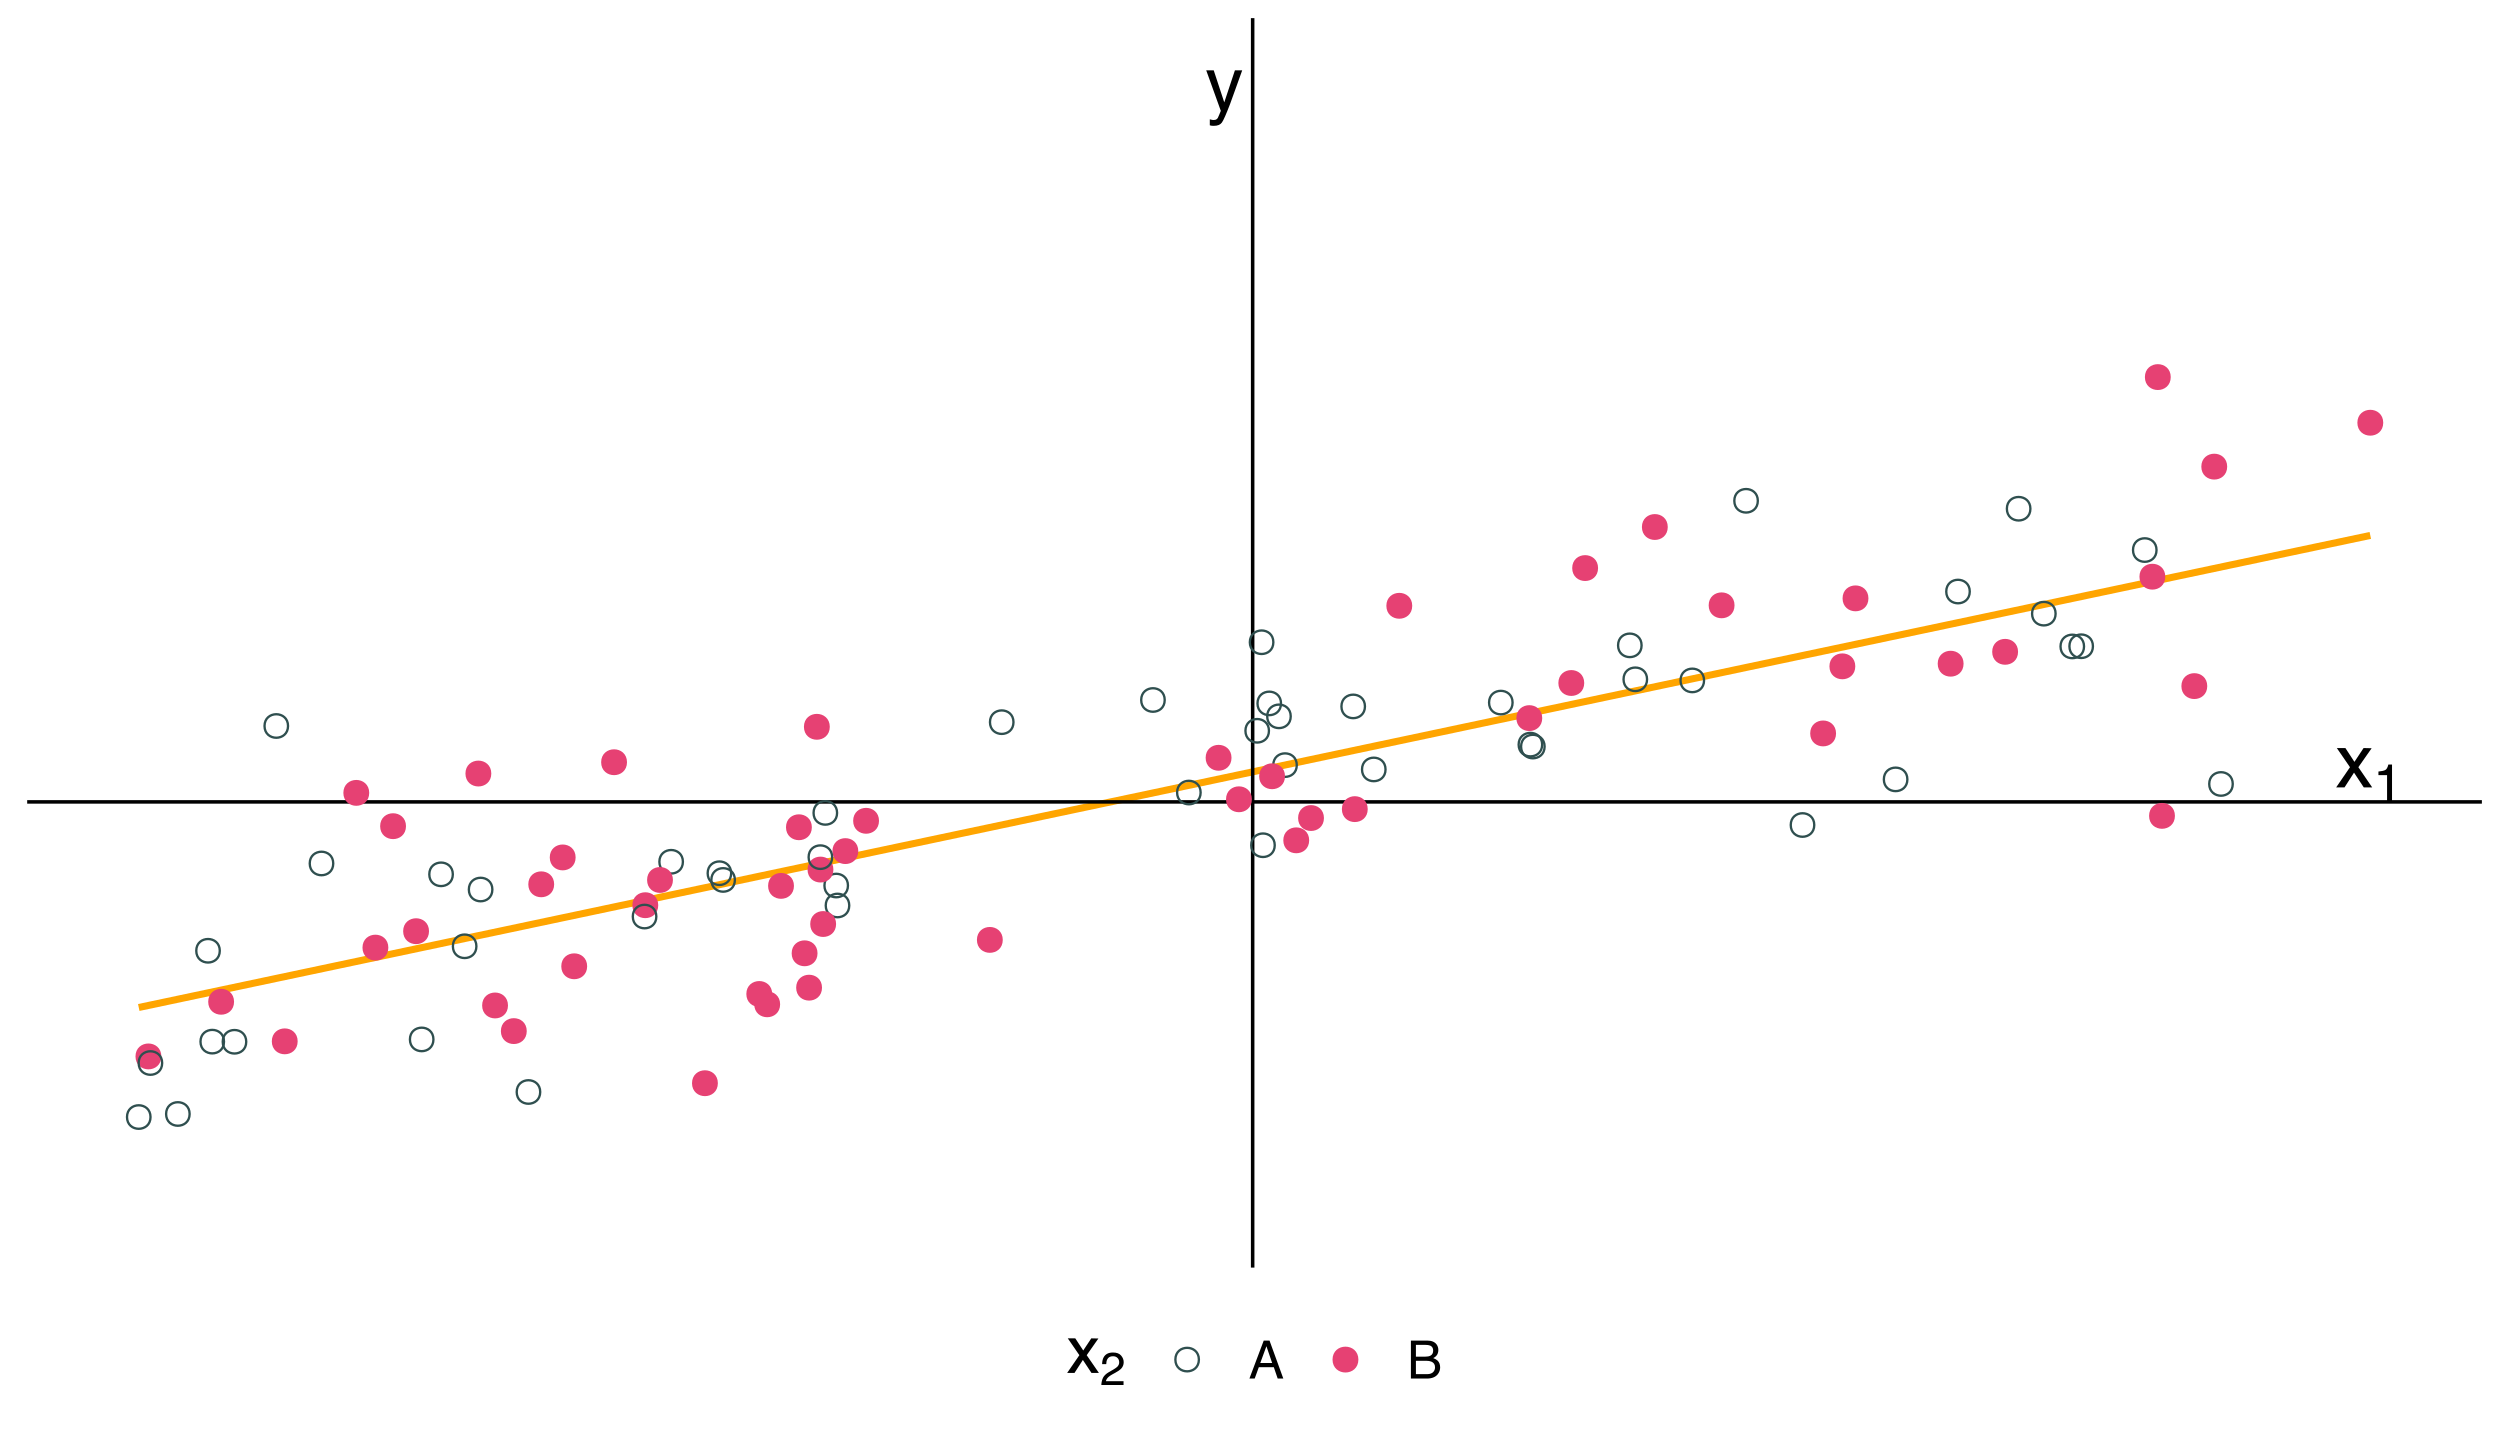 <?xml version="1.0" encoding="UTF-8"?>
<svg xmlns="http://www.w3.org/2000/svg" xmlns:xlink="http://www.w3.org/1999/xlink" width="756pt" height="432pt" viewBox="0 0 756 432" version="1.1">
<defs>
<g>
<symbol overflow="visible" id="glyph0-0">
<path style="stroke:none;" d="M 0.734 0 L 0.734 -16.328 L 13.688 -16.328 L 13.688 0 Z M 11.656 -2.047 L 11.656 -14.281 L 2.781 -14.281 L 2.781 -2.047 Z M 11.656 -2.047 "/>
</symbol>
<symbol overflow="visible" id="glyph0-1">
<path style="stroke:none;" d="M 8.906 -11.906 L 11.109 -11.906 C 10.828 -11.145 10.203 -9.406 9.234 -6.688 C 8.504 -4.633 7.898 -2.961 7.422 -1.672 C 6.266 1.359 5.445 3.207 4.969 3.875 C 4.488 4.539 3.672 4.875 2.516 4.875 C 2.234 4.875 2.016 4.863 1.859 4.844 C 1.711 4.82 1.531 4.781 1.312 4.719 L 1.312 2.906 C 1.656 3 1.906 3.055 2.062 3.078 C 2.219 3.098 2.359 3.109 2.484 3.109 C 2.848 3.109 3.117 3.047 3.297 2.922 C 3.473 2.805 3.617 2.66 3.734 2.484 C 3.773 2.422 3.91 2.113 4.141 1.562 C 4.367 1.02 4.535 0.613 4.641 0.344 L 0.234 -11.906 L 2.5 -11.906 L 5.688 -2.219 Z M 5.688 -12.188 Z M 5.688 -12.188 "/>
</symbol>
<symbol overflow="visible" id="glyph0-2">
<path style="stroke:none;" d="M 0.328 -11.906 L 2.922 -11.906 L 5.656 -7.719 L 8.422 -11.906 L 10.859 -11.844 L 6.844 -6.109 L 11.031 0 L 8.484 0 L 5.531 -4.469 L 2.656 0 L 0.125 0 L 4.312 -6.109 Z M 0.328 -11.906 "/>
</symbol>
<symbol overflow="visible" id="glyph1-0">
<path style="stroke:none;" d="M 0.516 0 L 0.516 -11.438 L 9.594 -11.438 L 9.594 0 Z M 8.156 -1.438 L 8.156 -10 L 1.953 -10 L 1.953 -1.438 Z M 8.156 -1.438 "/>
</symbol>
<symbol overflow="visible" id="glyph1-1">
<path style="stroke:none;" d="M 1.531 -7.891 L 1.531 -8.969 C 2.539 -9.062 3.242 -9.223 3.641 -9.453 C 4.035 -9.691 4.332 -10.238 4.531 -11.094 L 5.641 -11.094 L 5.641 0 L 4.141 0 L 4.141 -7.891 Z M 1.531 -7.891 "/>
</symbol>
<symbol overflow="visible" id="glyph2-0">
<path style="stroke:none;" d="M 0.641 0 L 0.641 -14.344 L 12.031 -14.344 L 12.031 0 Z M 10.234 -1.797 L 10.234 -12.547 L 2.438 -12.547 L 2.438 -1.797 Z M 10.234 -1.797 "/>
</symbol>
<symbol overflow="visible" id="glyph2-1">
<path style="stroke:none;" d="M 0.297 -10.453 L 2.562 -10.453 L 4.969 -6.781 L 7.406 -10.453 L 9.547 -10.406 L 6.016 -5.359 L 9.703 0 L 7.453 0 L 4.859 -3.922 L 2.328 0 L 0.109 0 L 3.797 -5.359 Z M 0.297 -10.453 "/>
</symbol>
<symbol overflow="visible" id="glyph3-0">
<path style="stroke:none;" d="M 0.453 0 L 0.453 -10.047 L 8.422 -10.047 L 8.422 0 Z M 7.172 -1.266 L 7.172 -8.781 L 1.703 -8.781 L 1.703 -1.266 Z M 7.172 -1.266 "/>
</symbol>
<symbol overflow="visible" id="glyph3-1">
<path style="stroke:none;" d="M 0.438 0 C 0.477 -0.844 0.648 -1.578 0.953 -2.203 C 1.266 -2.828 1.859 -3.395 2.734 -3.906 L 4.047 -4.656 C 4.629 -5 5.039 -5.289 5.281 -5.531 C 5.656 -5.914 5.844 -6.352 5.844 -6.844 C 5.844 -7.406 5.672 -7.852 5.328 -8.188 C 4.984 -8.531 4.531 -8.703 3.969 -8.703 C 3.125 -8.703 2.539 -8.379 2.219 -7.734 C 2.039 -7.391 1.941 -6.914 1.922 -6.312 L 0.672 -6.312 C 0.691 -7.164 0.852 -7.863 1.156 -8.406 C 1.688 -9.352 2.625 -9.828 3.969 -9.828 C 5.094 -9.828 5.91 -9.52 6.422 -8.906 C 6.941 -8.301 7.203 -7.629 7.203 -6.891 C 7.203 -6.109 6.926 -5.438 6.375 -4.875 C 6.062 -4.551 5.488 -4.16 4.656 -3.703 L 3.719 -3.188 C 3.281 -2.938 2.93 -2.703 2.672 -2.484 C 2.211 -2.086 1.926 -1.645 1.812 -1.156 L 7.156 -1.156 L 7.156 0 Z M 0.438 0 "/>
</symbol>
<symbol overflow="visible" id="glyph4-0">
<path style="stroke:none;" d="M 0.516 0 L 0.516 -11.484 L 9.625 -11.484 L 9.625 0 Z M 8.188 -1.438 L 8.188 -10.047 L 1.953 -10.047 L 1.953 -1.438 Z M 8.188 -1.438 "/>
</symbol>
<symbol overflow="visible" id="glyph4-1">
<path style="stroke:none;" d="M 7.109 -4.703 L 5.375 -9.781 L 3.516 -4.703 Z M 4.562 -11.484 L 6.312 -11.484 L 10.484 0 L 8.781 0 L 7.609 -3.438 L 3.078 -3.438 L 1.828 0 L 0.234 0 Z M 4.562 -11.484 "/>
</symbol>
<symbol overflow="visible" id="glyph4-2">
<path style="stroke:none;" d="M 5.531 -6.625 C 6.188 -6.625 6.695 -6.719 7.062 -6.906 C 7.633 -7.188 7.922 -7.703 7.922 -8.453 C 7.922 -9.203 7.617 -9.707 7.016 -9.969 C 6.672 -10.113 6.16 -10.188 5.484 -10.188 L 2.703 -10.188 L 2.703 -6.625 Z M 6.062 -1.328 C 7.008 -1.328 7.688 -1.602 8.094 -2.156 C 8.352 -2.508 8.484 -2.93 8.484 -3.422 C 8.484 -4.254 8.109 -4.82 7.359 -5.125 C 6.961 -5.289 6.441 -5.375 5.797 -5.375 L 2.703 -5.375 L 2.703 -1.328 Z M 1.188 -11.484 L 6.109 -11.484 C 7.453 -11.484 8.41 -11.082 8.984 -10.281 C 9.316 -9.801 9.484 -9.254 9.484 -8.641 C 9.484 -7.91 9.273 -7.316 8.859 -6.859 C 8.648 -6.609 8.344 -6.383 7.938 -6.188 C 8.531 -5.957 8.973 -5.703 9.266 -5.422 C 9.773 -4.922 10.031 -4.234 10.031 -3.359 C 10.031 -2.617 9.801 -1.945 9.344 -1.344 C 8.645 -0.445 7.539 0 6.031 0 L 1.188 0 Z M 1.188 -11.484 "/>
</symbol>
</g>
<clipPath id="clip1">
  <path d="M 8.219 241 L 750.52 241 L 750.52 244 L 8.219 244 Z M 8.219 241 "/>
</clipPath>
<clipPath id="clip2">
  <path d="M 378 5.48 L 380 5.48 L 380 383.32 L 378 383.32 Z M 378 5.48 "/>
</clipPath>
</defs>
<g id="surface109">
<rect x="0" y="0" width="756" height="432" style="fill:rgb(100%,100%,100%);fill-opacity:1;stroke:none;"/>
<path style="fill:none;stroke-width:2.134;stroke-linecap:butt;stroke-linejoin:round;stroke:rgb(100%,64.706%,0%);stroke-opacity:1;stroke-miterlimit:10;" d="M 41.961 304.664 L 50.504 302.859 L 59.043 301.051 L 67.586 299.246 L 84.672 295.629 L 93.211 293.824 L 101.754 292.016 L 110.297 290.211 L 118.84 288.402 L 127.379 286.594 L 135.922 284.789 L 144.465 282.98 L 153.008 281.176 L 161.547 279.367 L 170.09 277.559 L 178.633 275.754 L 187.176 273.945 L 195.715 272.141 L 204.258 270.332 L 212.801 268.527 L 221.344 266.719 L 229.883 264.91 L 238.426 263.105 L 246.969 261.297 L 255.512 259.492 L 264.051 257.684 L 272.594 255.875 L 281.137 254.07 L 289.68 252.262 L 298.219 250.457 L 315.305 246.84 L 323.848 245.035 L 332.391 243.227 L 340.93 241.422 L 358.016 237.805 L 366.559 236 L 375.098 234.191 L 383.641 232.387 L 400.727 228.77 L 409.266 226.965 L 417.809 225.156 L 426.352 223.352 L 434.895 221.543 L 443.434 219.734 L 451.977 217.93 L 460.52 216.121 L 469.062 214.316 L 477.602 212.508 L 486.145 210.699 L 494.688 208.895 L 503.23 207.086 L 511.77 205.281 L 528.855 201.664 L 537.398 199.859 L 545.938 198.051 L 554.48 196.246 L 571.566 192.629 L 580.105 190.824 L 588.648 189.016 L 597.191 187.211 L 605.734 185.402 L 614.273 183.594 L 622.816 181.789 L 631.359 179.98 L 639.902 178.176 L 648.445 176.367 L 656.984 174.562 L 674.07 170.945 L 682.613 169.141 L 691.152 167.332 L 699.695 165.527 L 716.781 161.91 "/>
<g clip-path="url(#clip1)" clip-rule="nonzero">
<path style="fill:none;stroke-width:1.067;stroke-linecap:butt;stroke-linejoin:round;stroke:rgb(0%,0%,0%);stroke-opacity:1;stroke-miterlimit:10;" d="M 8.219 242.488 L 750.52 242.488 "/>
</g>
<g clip-path="url(#clip2)" clip-rule="nonzero">
<path style="fill:none;stroke-width:1.067;stroke-linecap:butt;stroke-linejoin:round;stroke:rgb(0%,0%,0%);stroke-opacity:1;stroke-miterlimit:10;" d="M 378.805 383.32 L 378.805 5.48 "/>
</g>
<g style="fill:rgb(0%,0%,0%);fill-opacity:1;">
  <use xlink:href="#glyph0-1" x="364.531" y="33.18"/>
</g>
<g style="fill:rgb(0%,0%,0%);fill-opacity:1;">
  <use xlink:href="#glyph0-2" x="706.324" y="238.113"/>
</g>
<g style="fill:rgb(0%,0%,0%);fill-opacity:1;">
  <use xlink:href="#glyph1-1" x="717.707" y="242.281"/>
</g>
<path style="fill-rule:nonzero;fill:rgb(90.196%,25.49%,45.098%);fill-opacity:1;stroke-width:0.709;stroke-linecap:round;stroke-linejoin:round;stroke:rgb(90.196%,25.49%,45.098%);stroke-opacity:1;stroke-miterlimit:10;" d="M 117.078 286.562 C 117.078 291.301 109.969 291.301 109.969 286.562 C 109.969 281.82 117.078 281.82 117.078 286.562 "/>
<path style="fill:none;stroke-width:0.709;stroke-linecap:round;stroke-linejoin:round;stroke:rgb(18.431%,30.98%,30.98%);stroke-opacity:1;stroke-miterlimit:10;" d="M 466.348 225.172 C 466.348 229.914 459.234 229.914 459.234 225.172 C 459.234 220.434 466.348 220.434 466.348 225.172 "/>
<path style="fill:none;stroke-width:0.709;stroke-linecap:round;stroke-linejoin:round;stroke:rgb(18.431%,30.98%,30.98%);stroke-opacity:1;stroke-miterlimit:10;" d="M 457.402 212.461 C 457.402 217.203 450.293 217.203 450.293 212.461 C 450.293 207.723 457.402 207.723 457.402 212.461 "/>
<path style="fill:none;stroke-width:0.709;stroke-linecap:round;stroke-linejoin:round;stroke:rgb(18.431%,30.98%,30.98%);stroke-opacity:1;stroke-miterlimit:10;" d="M 467.09 225.758 C 467.09 230.496 459.977 230.496 459.977 225.758 C 459.977 221.016 467.09 221.016 467.09 225.758 "/>
<path style="fill:none;stroke-width:0.709;stroke-linecap:round;stroke-linejoin:round;stroke:rgb(18.431%,30.98%,30.98%);stroke-opacity:1;stroke-miterlimit:10;" d="M 630.211 195.484 C 630.211 200.223 623.102 200.223 623.102 195.484 C 623.102 190.742 630.211 190.742 630.211 195.484 "/>
<path style="fill-rule:nonzero;fill:rgb(90.196%,25.49%,45.098%);fill-opacity:1;stroke-width:0.709;stroke-linecap:round;stroke-linejoin:round;stroke:rgb(90.196%,25.49%,45.098%);stroke-opacity:1;stroke-miterlimit:10;" d="M 478.715 206.539 C 478.715 211.281 471.605 211.281 471.605 206.539 C 471.605 201.801 478.715 201.801 478.715 206.539 "/>
<path style="fill:none;stroke-width:0.709;stroke-linecap:round;stroke-linejoin:round;stroke:rgb(18.431%,30.98%,30.98%);stroke-opacity:1;stroke-miterlimit:10;" d="M 45.516 337.793 C 45.516 342.535 38.406 342.535 38.406 337.793 C 38.406 333.051 45.516 333.051 45.516 337.793 "/>
<path style="fill-rule:nonzero;fill:rgb(90.196%,25.49%,45.098%);fill-opacity:1;stroke-width:0.709;stroke-linecap:round;stroke-linejoin:round;stroke:rgb(90.196%,25.49%,45.098%);stroke-opacity:1;stroke-miterlimit:10;" d="M 198.695 273.734 C 198.695 278.477 191.582 278.477 191.582 273.734 C 191.582 268.996 198.695 268.996 198.695 273.734 "/>
<path style="fill:none;stroke-width:0.709;stroke-linecap:round;stroke-linejoin:round;stroke:rgb(18.431%,30.98%,30.98%);stroke-opacity:1;stroke-miterlimit:10;" d="M 496.414 195.156 C 496.414 199.895 489.305 199.895 489.305 195.156 C 489.305 190.414 496.414 190.414 496.414 195.156 "/>
<path style="fill:none;stroke-width:0.709;stroke-linecap:round;stroke-linejoin:round;stroke:rgb(18.431%,30.98%,30.98%);stroke-opacity:1;stroke-miterlimit:10;" d="M 392.148 231.375 C 392.148 236.113 385.035 236.113 385.035 231.375 C 385.035 226.633 392.148 226.633 392.148 231.375 "/>
<path style="fill:none;stroke-width:0.709;stroke-linecap:round;stroke-linejoin:round;stroke:rgb(18.431%,30.98%,30.98%);stroke-opacity:1;stroke-miterlimit:10;" d="M 515.305 205.758 C 515.305 210.5 508.195 210.5 508.195 205.758 C 508.195 201.016 515.305 201.016 515.305 205.758 "/>
<path style="fill-rule:nonzero;fill:rgb(90.196%,25.49%,45.098%);fill-opacity:1;stroke-width:0.709;stroke-linecap:round;stroke-linejoin:round;stroke:rgb(90.196%,25.49%,45.098%);stroke-opacity:1;stroke-miterlimit:10;" d="M 413.246 244.684 C 413.246 249.422 406.137 249.422 406.137 244.684 C 406.137 239.941 413.246 239.941 413.246 244.684 "/>
<path style="fill-rule:nonzero;fill:rgb(90.196%,25.49%,45.098%);fill-opacity:1;stroke-width:0.709;stroke-linecap:round;stroke-linejoin:round;stroke:rgb(90.196%,25.49%,45.098%);stroke-opacity:1;stroke-miterlimit:10;" d="M 233.156 300.578 C 233.156 305.32 226.047 305.32 226.047 300.578 C 226.047 295.84 233.156 295.84 233.156 300.578 "/>
<path style="fill-rule:nonzero;fill:rgb(90.196%,25.49%,45.098%);fill-opacity:1;stroke-width:0.709;stroke-linecap:round;stroke-linejoin:round;stroke:rgb(90.196%,25.49%,45.098%);stroke-opacity:1;stroke-miterlimit:10;" d="M 673.145 141.109 C 673.145 145.852 666.035 145.852 666.035 141.109 C 666.035 136.371 673.145 136.371 673.145 141.109 "/>
<path style="fill-rule:nonzero;fill:rgb(90.196%,25.49%,45.098%);fill-opacity:1;stroke-width:0.709;stroke-linecap:round;stroke-linejoin:round;stroke:rgb(90.196%,25.49%,45.098%);stroke-opacity:1;stroke-miterlimit:10;" d="M 239.738 267.891 C 239.738 272.629 232.625 272.629 232.625 267.891 C 232.625 263.148 239.738 263.148 239.738 267.891 "/>
<path style="fill:none;stroke-width:0.709;stroke-linecap:round;stroke-linejoin:round;stroke:rgb(18.431%,30.98%,30.98%);stroke-opacity:1;stroke-miterlimit:10;" d="M 613.992 153.84 C 613.992 158.582 606.879 158.582 606.879 153.84 C 606.879 149.102 613.992 149.102 613.992 153.84 "/>
<path style="fill-rule:nonzero;fill:rgb(90.196%,25.49%,45.098%);fill-opacity:1;stroke-width:0.709;stroke-linecap:round;stroke-linejoin:round;stroke:rgb(90.196%,25.49%,45.098%);stroke-opacity:1;stroke-miterlimit:10;" d="M 235.555 303.699 C 235.555 308.441 228.441 308.441 228.441 303.699 C 228.441 298.961 235.555 298.961 235.555 303.699 "/>
<path style="fill:none;stroke-width:0.709;stroke-linecap:round;stroke-linejoin:round;stroke:rgb(18.431%,30.98%,30.98%);stroke-opacity:1;stroke-miterlimit:10;" d="M 222.227 266.094 C 222.227 270.832 215.117 270.832 215.117 266.094 C 215.117 261.352 222.227 261.352 222.227 266.094 "/>
<path style="fill-rule:nonzero;fill:rgb(90.196%,25.49%,45.098%);fill-opacity:1;stroke-width:0.709;stroke-linecap:round;stroke-linejoin:round;stroke:rgb(90.196%,25.49%,45.098%);stroke-opacity:1;stroke-miterlimit:10;" d="M 167.223 267.414 C 167.223 272.156 160.113 272.156 160.113 267.414 C 160.113 262.676 167.223 262.676 167.223 267.414 "/>
<path style="fill:none;stroke-width:0.709;stroke-linecap:round;stroke-linejoin:round;stroke:rgb(18.431%,30.98%,30.98%);stroke-opacity:1;stroke-miterlimit:10;" d="M 198.473 277.164 C 198.473 281.902 191.359 281.902 191.359 277.164 C 191.359 272.422 198.473 272.422 198.473 277.164 "/>
<path style="fill:none;stroke-width:0.709;stroke-linecap:round;stroke-linejoin:round;stroke:rgb(18.431%,30.98%,30.98%);stroke-opacity:1;stroke-miterlimit:10;" d="M 256.422 267.789 C 256.422 272.527 249.312 272.527 249.312 267.789 C 249.312 263.047 256.422 263.047 256.422 267.789 "/>
<path style="fill-rule:nonzero;fill:rgb(90.196%,25.49%,45.098%);fill-opacity:1;stroke-width:0.709;stroke-linecap:round;stroke-linejoin:round;stroke:rgb(90.196%,25.49%,45.098%);stroke-opacity:1;stroke-miterlimit:10;" d="M 246.863 288.277 C 246.863 293.02 239.754 293.02 239.754 288.277 C 239.754 283.539 246.863 283.539 246.863 288.277 "/>
<path style="fill-rule:nonzero;fill:rgb(90.196%,25.49%,45.098%);fill-opacity:1;stroke-width:0.709;stroke-linecap:round;stroke-linejoin:round;stroke:rgb(90.196%,25.49%,45.098%);stroke-opacity:1;stroke-miterlimit:10;" d="M 148.215 233.922 C 148.215 238.66 141.105 238.66 141.105 233.922 C 141.105 229.18 148.215 229.18 148.215 233.922 "/>
<path style="fill:none;stroke-width:0.709;stroke-linecap:round;stroke-linejoin:round;stroke:rgb(18.431%,30.98%,30.98%);stroke-opacity:1;stroke-miterlimit:10;" d="M 66.461 287.512 C 66.461 292.254 59.352 292.254 59.352 287.512 C 59.352 282.773 66.461 282.773 66.461 287.512 "/>
<path style="fill-rule:nonzero;fill:rgb(90.196%,25.49%,45.098%);fill-opacity:1;stroke-width:0.709;stroke-linecap:round;stroke-linejoin:round;stroke:rgb(90.196%,25.49%,45.098%);stroke-opacity:1;stroke-miterlimit:10;" d="M 189.25 230.496 C 189.25 235.238 182.141 235.238 182.141 230.496 C 182.141 225.758 189.25 225.758 189.25 230.496 "/>
<path style="fill:none;stroke-width:0.709;stroke-linecap:round;stroke-linejoin:round;stroke:rgb(18.431%,30.98%,30.98%);stroke-opacity:1;stroke-miterlimit:10;" d="M 595.656 178.883 C 595.656 183.621 588.547 183.621 588.547 178.883 C 588.547 174.141 595.656 174.141 595.656 178.883 "/>
<path style="fill-rule:nonzero;fill:rgb(90.196%,25.49%,45.098%);fill-opacity:1;stroke-width:0.709;stroke-linecap:round;stroke-linejoin:round;stroke:rgb(90.196%,25.49%,45.098%);stroke-opacity:1;stroke-miterlimit:10;" d="M 400.008 247.375 C 400.008 252.117 392.898 252.117 392.898 247.375 C 392.898 242.637 400.008 242.637 400.008 247.375 "/>
<path style="fill-rule:nonzero;fill:rgb(90.196%,25.49%,45.098%);fill-opacity:1;stroke-width:0.709;stroke-linecap:round;stroke-linejoin:round;stroke:rgb(90.196%,25.49%,45.098%);stroke-opacity:1;stroke-miterlimit:10;" d="M 667.117 207.48 C 667.117 212.219 660.008 212.219 660.008 207.48 C 660.008 202.738 667.117 202.738 667.117 207.48 "/>
<path style="fill-rule:nonzero;fill:rgb(90.196%,25.49%,45.098%);fill-opacity:1;stroke-width:0.709;stroke-linecap:round;stroke-linejoin:round;stroke:rgb(90.196%,25.49%,45.098%);stroke-opacity:1;stroke-miterlimit:10;" d="M 609.906 197.109 C 609.906 201.852 602.793 201.852 602.793 197.109 C 602.793 192.371 609.906 192.371 609.906 197.109 "/>
<path style="fill-rule:nonzero;fill:rgb(90.196%,25.49%,45.098%);fill-opacity:1;stroke-width:0.709;stroke-linecap:round;stroke-linejoin:round;stroke:rgb(90.196%,25.49%,45.098%);stroke-opacity:1;stroke-miterlimit:10;" d="M 70.426 302.934 C 70.426 307.676 63.316 307.676 63.316 302.934 C 63.316 298.195 70.426 298.195 70.426 302.934 "/>
<path style="fill:none;stroke-width:0.709;stroke-linecap:round;stroke-linejoin:round;stroke:rgb(18.431%,30.98%,30.98%);stroke-opacity:1;stroke-miterlimit:10;" d="M 352.207 211.676 C 352.207 216.418 345.098 216.418 345.098 211.676 C 345.098 206.938 352.207 206.938 352.207 211.676 "/>
<path style="fill:none;stroke-width:0.709;stroke-linecap:round;stroke-linejoin:round;stroke:rgb(18.431%,30.98%,30.98%);stroke-opacity:1;stroke-miterlimit:10;" d="M 221.105 264.062 C 221.105 268.801 213.996 268.801 213.996 264.062 C 213.996 259.32 221.105 259.32 221.105 264.062 "/>
<path style="fill-rule:nonzero;fill:rgb(90.196%,25.49%,45.098%);fill-opacity:1;stroke-width:0.709;stroke-linecap:round;stroke-linejoin:round;stroke:rgb(90.196%,25.49%,45.098%);stroke-opacity:1;stroke-miterlimit:10;" d="M 248.223 298.672 C 248.223 303.41 241.113 303.41 241.113 298.672 C 241.113 293.93 248.223 293.93 248.223 298.672 "/>
<path style="fill:none;stroke-width:0.709;stroke-linecap:round;stroke-linejoin:round;stroke:rgb(18.431%,30.98%,30.98%);stroke-opacity:1;stroke-miterlimit:10;" d="M 387.379 212.711 C 387.379 217.453 380.266 217.453 380.266 212.711 C 380.266 207.973 387.379 207.973 387.379 212.711 "/>
<path style="fill:none;stroke-width:0.709;stroke-linecap:round;stroke-linejoin:round;stroke:rgb(18.431%,30.98%,30.98%);stroke-opacity:1;stroke-miterlimit:10;" d="M 163.359 330.215 C 163.359 334.957 156.25 334.957 156.25 330.215 C 156.25 325.477 163.359 325.477 163.359 330.215 "/>
<path style="fill-rule:nonzero;fill:rgb(90.196%,25.49%,45.098%);fill-opacity:1;stroke-width:0.709;stroke-linecap:round;stroke-linejoin:round;stroke:rgb(90.196%,25.49%,45.098%);stroke-opacity:1;stroke-miterlimit:10;" d="M 560.684 201.5 C 560.684 206.242 553.574 206.242 553.574 201.5 C 553.574 196.762 560.684 196.762 560.684 201.5 "/>
<path style="fill-rule:nonzero;fill:rgb(90.196%,25.49%,45.098%);fill-opacity:1;stroke-width:0.709;stroke-linecap:round;stroke-linejoin:round;stroke:rgb(90.196%,25.49%,45.098%);stroke-opacity:1;stroke-miterlimit:10;" d="M 177.199 292.207 C 177.199 296.945 170.086 296.945 170.086 292.207 C 170.086 287.465 177.199 287.465 177.199 292.207 "/>
<path style="fill-rule:nonzero;fill:rgb(90.196%,25.49%,45.098%);fill-opacity:1;stroke-width:0.709;stroke-linecap:round;stroke-linejoin:round;stroke:rgb(90.196%,25.49%,45.098%);stroke-opacity:1;stroke-miterlimit:10;" d="M 216.727 327.566 C 216.727 332.305 209.617 332.305 209.617 327.566 C 209.617 322.824 216.727 322.824 216.727 327.566 "/>
<path style="fill-rule:nonzero;fill:rgb(90.196%,25.49%,45.098%);fill-opacity:1;stroke-width:0.709;stroke-linecap:round;stroke-linejoin:round;stroke:rgb(90.196%,25.49%,45.098%);stroke-opacity:1;stroke-miterlimit:10;" d="M 720.336 127.836 C 720.336 132.574 713.223 132.574 713.223 127.836 C 713.223 123.094 720.336 123.094 720.336 127.836 "/>
<path style="fill-rule:nonzero;fill:rgb(90.196%,25.49%,45.098%);fill-opacity:1;stroke-width:0.709;stroke-linecap:round;stroke-linejoin:round;stroke:rgb(90.196%,25.49%,45.098%);stroke-opacity:1;stroke-miterlimit:10;" d="M 593.43 200.703 C 593.43 205.445 586.316 205.445 586.316 200.703 C 586.316 195.961 593.43 195.961 593.43 200.703 "/>
<path style="fill:none;stroke-width:0.709;stroke-linecap:round;stroke-linejoin:round;stroke:rgb(18.431%,30.98%,30.98%);stroke-opacity:1;stroke-miterlimit:10;" d="M 418.984 232.68 C 418.984 237.418 411.875 237.418 411.875 232.68 C 411.875 227.938 418.984 227.938 418.984 232.68 "/>
<path style="fill-rule:nonzero;fill:rgb(90.196%,25.49%,45.098%);fill-opacity:1;stroke-width:0.709;stroke-linecap:round;stroke-linejoin:round;stroke:rgb(90.196%,25.49%,45.098%);stroke-opacity:1;stroke-miterlimit:10;" d="M 482.902 171.785 C 482.902 176.527 475.789 176.527 475.789 171.785 C 475.789 167.047 482.902 167.047 482.902 171.785 "/>
<path style="fill:none;stroke-width:0.709;stroke-linecap:round;stroke-linejoin:round;stroke:rgb(18.431%,30.98%,30.98%);stroke-opacity:1;stroke-miterlimit:10;" d="M 253.133 245.824 C 253.133 250.562 246.023 250.562 246.023 245.824 C 246.023 241.082 253.133 241.082 253.133 245.824 "/>
<path style="fill-rule:nonzero;fill:rgb(90.196%,25.49%,45.098%);fill-opacity:1;stroke-width:0.709;stroke-linecap:round;stroke-linejoin:round;stroke:rgb(90.196%,25.49%,45.098%);stroke-opacity:1;stroke-miterlimit:10;" d="M 466.016 217.156 C 466.016 221.898 458.906 221.898 458.906 217.156 C 458.906 212.418 466.016 212.418 466.016 217.156 "/>
<path style="fill-rule:nonzero;fill:rgb(90.196%,25.49%,45.098%);fill-opacity:1;stroke-width:0.709;stroke-linecap:round;stroke-linejoin:round;stroke:rgb(90.196%,25.49%,45.098%);stroke-opacity:1;stroke-miterlimit:10;" d="M 265.457 248.211 C 265.457 252.953 258.348 252.953 258.348 248.211 C 258.348 243.469 265.457 243.469 265.457 248.211 "/>
<path style="fill:none;stroke-width:0.709;stroke-linecap:round;stroke-linejoin:round;stroke:rgb(18.431%,30.98%,30.98%);stroke-opacity:1;stroke-miterlimit:10;" d="M 383.73 220.992 C 383.73 225.73 376.621 225.73 376.621 220.992 C 376.621 216.25 383.73 216.25 383.73 220.992 "/>
<path style="fill-rule:nonzero;fill:rgb(90.196%,25.49%,45.098%);fill-opacity:1;stroke-width:0.709;stroke-linecap:round;stroke-linejoin:round;stroke:rgb(90.196%,25.49%,45.098%);stroke-opacity:1;stroke-miterlimit:10;" d="M 503.977 159.371 C 503.977 164.109 496.867 164.109 496.867 159.371 C 496.867 154.629 503.977 154.629 503.977 159.371 "/>
<path style="fill-rule:nonzero;fill:rgb(90.196%,25.49%,45.098%);fill-opacity:1;stroke-width:0.709;stroke-linecap:round;stroke-linejoin:round;stroke:rgb(90.196%,25.49%,45.098%);stroke-opacity:1;stroke-miterlimit:10;" d="M 372.055 229.156 C 372.055 233.895 364.941 233.895 364.941 229.156 C 364.941 224.414 372.055 224.414 372.055 229.156 "/>
<path style="fill:none;stroke-width:0.709;stroke-linecap:round;stroke-linejoin:round;stroke:rgb(18.431%,30.98%,30.98%);stroke-opacity:1;stroke-miterlimit:10;" d="M 206.508 260.602 C 206.508 265.34 199.398 265.34 199.398 260.602 C 199.398 255.859 206.508 255.859 206.508 260.602 "/>
<path style="fill-rule:nonzero;fill:rgb(90.196%,25.49%,45.098%);fill-opacity:1;stroke-width:0.709;stroke-linecap:round;stroke-linejoin:round;stroke:rgb(90.196%,25.49%,45.098%);stroke-opacity:1;stroke-miterlimit:10;" d="M 564.66 180.945 C 564.66 185.684 557.547 185.684 557.547 180.945 C 557.547 176.203 564.66 176.203 564.66 180.945 "/>
<path style="fill-rule:nonzero;fill:rgb(90.196%,25.49%,45.098%);fill-opacity:1;stroke-width:0.709;stroke-linecap:round;stroke-linejoin:round;stroke:rgb(90.196%,25.49%,45.098%);stroke-opacity:1;stroke-miterlimit:10;" d="M 89.66 314.902 C 89.66 319.641 82.551 319.641 82.551 314.902 C 82.551 310.16 89.66 310.16 89.66 314.902 "/>
<path style="fill-rule:nonzero;fill:rgb(90.196%,25.49%,45.098%);fill-opacity:1;stroke-width:0.709;stroke-linecap:round;stroke-linejoin:round;stroke:rgb(90.196%,25.49%,45.098%);stroke-opacity:1;stroke-miterlimit:10;" d="M 251.664 262.957 C 251.664 267.699 244.555 267.699 244.555 262.957 C 244.555 258.219 251.664 258.219 251.664 262.957 "/>
<path style="fill:none;stroke-width:0.709;stroke-linecap:round;stroke-linejoin:round;stroke:rgb(18.431%,30.98%,30.98%);stroke-opacity:1;stroke-miterlimit:10;" d="M 531.566 151.438 C 531.566 156.18 524.457 156.18 524.457 151.438 C 524.457 146.699 531.566 146.699 531.566 151.438 "/>
<path style="fill:none;stroke-width:0.709;stroke-linecap:round;stroke-linejoin:round;stroke:rgb(18.431%,30.98%,30.98%);stroke-opacity:1;stroke-miterlimit:10;" d="M 385.48 255.602 C 385.48 260.344 378.371 260.344 378.371 255.602 C 378.371 250.863 385.48 250.863 385.48 255.602 "/>
<path style="fill:none;stroke-width:0.709;stroke-linecap:round;stroke-linejoin:round;stroke:rgb(18.431%,30.98%,30.98%);stroke-opacity:1;stroke-miterlimit:10;" d="M 144.062 286.16 C 144.062 290.898 136.953 290.898 136.953 286.16 C 136.953 281.418 144.062 281.418 144.062 286.16 "/>
<path style="fill:none;stroke-width:0.709;stroke-linecap:round;stroke-linejoin:round;stroke:rgb(18.431%,30.98%,30.98%);stroke-opacity:1;stroke-miterlimit:10;" d="M 385.062 194.215 C 385.062 198.953 377.949 198.953 377.949 194.215 C 377.949 189.473 385.062 189.473 385.062 194.215 "/>
<path style="fill-rule:nonzero;fill:rgb(90.196%,25.49%,45.098%);fill-opacity:1;stroke-width:0.709;stroke-linecap:round;stroke-linejoin:round;stroke:rgb(90.196%,25.49%,45.098%);stroke-opacity:1;stroke-miterlimit:10;" d="M 378.211 241.703 C 378.211 246.445 371.102 246.445 371.102 241.703 C 371.102 236.965 378.211 236.965 378.211 241.703 "/>
<path style="fill-rule:nonzero;fill:rgb(90.196%,25.49%,45.098%);fill-opacity:1;stroke-width:0.709;stroke-linecap:round;stroke-linejoin:round;stroke:rgb(90.196%,25.49%,45.098%);stroke-opacity:1;stroke-miterlimit:10;" d="M 554.867 221.793 C 554.867 226.531 547.758 226.531 547.758 221.793 C 547.758 217.051 554.867 217.051 554.867 221.793 "/>
<path style="fill-rule:nonzero;fill:rgb(90.196%,25.49%,45.098%);fill-opacity:1;stroke-width:0.709;stroke-linecap:round;stroke-linejoin:round;stroke:rgb(90.196%,25.49%,45.098%);stroke-opacity:1;stroke-miterlimit:10;" d="M 158.934 311.805 C 158.934 316.547 151.82 316.547 151.82 311.805 C 151.82 307.066 158.934 307.066 158.934 311.805 "/>
<path style="fill:none;stroke-width:0.709;stroke-linecap:round;stroke-linejoin:round;stroke:rgb(18.431%,30.98%,30.98%);stroke-opacity:1;stroke-miterlimit:10;" d="M 621.613 185.57 C 621.613 190.312 614.5 190.312 614.5 185.57 C 614.5 180.832 621.613 180.832 621.613 185.57 "/>
<path style="fill:none;stroke-width:0.709;stroke-linecap:round;stroke-linejoin:round;stroke:rgb(18.431%,30.98%,30.98%);stroke-opacity:1;stroke-miterlimit:10;" d="M 632.902 195.426 C 632.902 200.164 625.793 200.164 625.793 195.426 C 625.793 190.684 632.902 190.684 632.902 195.426 "/>
<path style="fill:none;stroke-width:0.709;stroke-linecap:round;stroke-linejoin:round;stroke:rgb(18.431%,30.98%,30.98%);stroke-opacity:1;stroke-miterlimit:10;" d="M 67.738 314.992 C 67.738 319.73 60.629 319.73 60.629 314.992 C 60.629 310.25 67.738 310.25 67.738 314.992 "/>
<path style="fill:none;stroke-width:0.709;stroke-linecap:round;stroke-linejoin:round;stroke:rgb(18.431%,30.98%,30.98%);stroke-opacity:1;stroke-miterlimit:10;" d="M 256.812 273.824 C 256.812 278.562 249.703 278.562 249.703 273.824 C 249.703 269.082 256.812 269.082 256.812 273.824 "/>
<path style="fill-rule:nonzero;fill:rgb(90.196%,25.49%,45.098%);fill-opacity:1;stroke-width:0.709;stroke-linecap:round;stroke-linejoin:round;stroke:rgb(90.196%,25.49%,45.098%);stroke-opacity:1;stroke-miterlimit:10;" d="M 48.438 319.461 C 48.438 324.203 41.328 324.203 41.328 319.461 C 41.328 314.723 48.438 314.723 48.438 319.461 "/>
<path style="fill-rule:nonzero;fill:rgb(90.196%,25.49%,45.098%);fill-opacity:1;stroke-width:0.709;stroke-linecap:round;stroke-linejoin:round;stroke:rgb(90.196%,25.49%,45.098%);stroke-opacity:1;stroke-miterlimit:10;" d="M 203.141 266.105 C 203.141 270.844 196.031 270.844 196.031 266.105 C 196.031 261.363 203.141 261.363 203.141 266.105 "/>
<path style="fill-rule:nonzero;fill:rgb(90.196%,25.49%,45.098%);fill-opacity:1;stroke-width:0.709;stroke-linecap:round;stroke-linejoin:round;stroke:rgb(90.196%,25.49%,45.098%);stroke-opacity:1;stroke-miterlimit:10;" d="M 524.168 183.051 C 524.168 187.793 517.055 187.793 517.055 183.051 C 517.055 178.312 524.168 178.312 524.168 183.051 "/>
<path style="fill-rule:nonzero;fill:rgb(90.196%,25.49%,45.098%);fill-opacity:1;stroke-width:0.709;stroke-linecap:round;stroke-linejoin:round;stroke:rgb(90.196%,25.49%,45.098%);stroke-opacity:1;stroke-miterlimit:10;" d="M 250.574 219.785 C 250.574 224.527 243.461 224.527 243.461 219.785 C 243.461 215.047 250.574 215.047 250.574 219.785 "/>
<path style="fill-rule:nonzero;fill:rgb(90.196%,25.49%,45.098%);fill-opacity:1;stroke-width:0.709;stroke-linecap:round;stroke-linejoin:round;stroke:rgb(90.196%,25.49%,45.098%);stroke-opacity:1;stroke-miterlimit:10;" d="M 388.23 234.742 C 388.23 239.48 381.121 239.48 381.121 234.742 C 381.121 230 388.23 230 388.23 234.742 "/>
<path style="fill:none;stroke-width:0.709;stroke-linecap:round;stroke-linejoin:round;stroke:rgb(18.431%,30.98%,30.98%);stroke-opacity:1;stroke-miterlimit:10;" d="M 74.461 315.031 C 74.461 319.77 67.352 319.77 67.352 315.031 C 67.352 310.289 74.461 310.289 74.461 315.031 "/>
<path style="fill-rule:nonzero;fill:rgb(90.196%,25.49%,45.098%);fill-opacity:1;stroke-width:0.709;stroke-linecap:round;stroke-linejoin:round;stroke:rgb(90.196%,25.49%,45.098%);stroke-opacity:1;stroke-miterlimit:10;" d="M 426.703 183.195 C 426.703 187.934 419.59 187.934 419.59 183.195 C 419.59 178.453 426.703 178.453 426.703 183.195 "/>
<path style="fill-rule:nonzero;fill:rgb(90.196%,25.49%,45.098%);fill-opacity:1;stroke-width:0.709;stroke-linecap:round;stroke-linejoin:round;stroke:rgb(90.196%,25.49%,45.098%);stroke-opacity:1;stroke-miterlimit:10;" d="M 122.418 249.836 C 122.418 254.578 115.309 254.578 115.309 249.836 C 115.309 245.098 122.418 245.098 122.418 249.836 "/>
<path style="fill:none;stroke-width:0.709;stroke-linecap:round;stroke-linejoin:round;stroke:rgb(18.431%,30.98%,30.98%);stroke-opacity:1;stroke-miterlimit:10;" d="M 652.133 166.336 C 652.133 171.074 645.023 171.074 645.023 166.336 C 645.023 161.594 652.133 161.594 652.133 166.336 "/>
<path style="fill:none;stroke-width:0.709;stroke-linecap:round;stroke-linejoin:round;stroke:rgb(18.431%,30.98%,30.98%);stroke-opacity:1;stroke-miterlimit:10;" d="M 49.039 321.461 C 49.039 326.199 41.93 326.199 41.93 321.461 C 41.93 316.719 49.039 316.719 49.039 321.461 "/>
<path style="fill:none;stroke-width:0.709;stroke-linecap:round;stroke-linejoin:round;stroke:rgb(18.431%,30.98%,30.98%);stroke-opacity:1;stroke-miterlimit:10;" d="M 576.789 235.688 C 576.789 240.426 569.676 240.426 569.676 235.688 C 569.676 230.945 576.789 230.945 576.789 235.688 "/>
<path style="fill:none;stroke-width:0.709;stroke-linecap:round;stroke-linejoin:round;stroke:rgb(18.431%,30.98%,30.98%);stroke-opacity:1;stroke-miterlimit:10;" d="M 100.773 261.117 C 100.773 265.855 93.664 265.855 93.664 261.117 C 93.664 256.375 100.773 256.375 100.773 261.117 "/>
<path style="fill-rule:nonzero;fill:rgb(90.196%,25.49%,45.098%);fill-opacity:1;stroke-width:0.709;stroke-linecap:round;stroke-linejoin:round;stroke:rgb(90.196%,25.49%,45.098%);stroke-opacity:1;stroke-miterlimit:10;" d="M 395.539 254.113 C 395.539 258.855 388.426 258.855 388.426 254.113 C 388.426 249.375 395.539 249.375 395.539 254.113 "/>
<path style="fill-rule:nonzero;fill:rgb(90.196%,25.49%,45.098%);fill-opacity:1;stroke-width:0.709;stroke-linecap:round;stroke-linejoin:round;stroke:rgb(90.196%,25.49%,45.098%);stroke-opacity:1;stroke-miterlimit:10;" d="M 302.883 284.223 C 302.883 288.965 295.773 288.965 295.773 284.223 C 295.773 279.484 302.883 279.484 302.883 284.223 "/>
<path style="fill:none;stroke-width:0.709;stroke-linecap:round;stroke-linejoin:round;stroke:rgb(18.431%,30.98%,30.98%);stroke-opacity:1;stroke-miterlimit:10;" d="M 87.102 219.539 C 87.102 224.281 79.992 224.281 79.992 219.539 C 79.992 214.801 87.102 214.801 87.102 219.539 "/>
<path style="fill-rule:nonzero;fill:rgb(90.196%,25.49%,45.098%);fill-opacity:1;stroke-width:0.709;stroke-linecap:round;stroke-linejoin:round;stroke:rgb(90.196%,25.49%,45.098%);stroke-opacity:1;stroke-miterlimit:10;" d="M 259.191 257.375 C 259.191 262.117 252.082 262.117 252.082 257.375 C 252.082 252.633 259.191 252.633 259.191 257.375 "/>
<path style="fill:none;stroke-width:0.709;stroke-linecap:round;stroke-linejoin:round;stroke:rgb(18.431%,30.98%,30.98%);stroke-opacity:1;stroke-miterlimit:10;" d="M 498.07 205.426 C 498.07 210.164 490.961 210.164 490.961 205.426 C 490.961 200.684 498.07 200.684 498.07 205.426 "/>
<path style="fill:none;stroke-width:0.709;stroke-linecap:round;stroke-linejoin:round;stroke:rgb(18.431%,30.98%,30.98%);stroke-opacity:1;stroke-miterlimit:10;" d="M 675.184 237.07 C 675.184 241.809 668.07 241.809 668.07 237.07 C 668.07 232.328 675.184 232.328 675.184 237.07 "/>
<path style="fill:none;stroke-width:0.709;stroke-linecap:round;stroke-linejoin:round;stroke:rgb(18.431%,30.98%,30.98%);stroke-opacity:1;stroke-miterlimit:10;" d="M 363.07 239.664 C 363.07 244.406 355.957 244.406 355.957 239.664 C 355.957 234.926 363.07 234.926 363.07 239.664 "/>
<path style="fill:none;stroke-width:0.709;stroke-linecap:round;stroke-linejoin:round;stroke:rgb(18.431%,30.98%,30.98%);stroke-opacity:1;stroke-miterlimit:10;" d="M 136.934 264.395 C 136.934 269.137 129.82 269.137 129.82 264.395 C 129.82 259.656 136.934 259.656 136.934 264.395 "/>
<path style="fill:none;stroke-width:0.709;stroke-linecap:round;stroke-linejoin:round;stroke:rgb(18.431%,30.98%,30.98%);stroke-opacity:1;stroke-miterlimit:10;" d="M 412.762 213.621 C 412.762 218.359 405.652 218.359 405.652 213.621 C 405.652 208.879 412.762 208.879 412.762 213.621 "/>
<path style="fill-rule:nonzero;fill:rgb(90.196%,25.49%,45.098%);fill-opacity:1;stroke-width:0.709;stroke-linecap:round;stroke-linejoin:round;stroke:rgb(90.196%,25.49%,45.098%);stroke-opacity:1;stroke-miterlimit:10;" d="M 173.715 259.285 C 173.715 264.027 166.602 264.027 166.602 259.285 C 166.602 254.547 173.715 254.547 173.715 259.285 "/>
<path style="fill-rule:nonzero;fill:rgb(90.196%,25.49%,45.098%);fill-opacity:1;stroke-width:0.709;stroke-linecap:round;stroke-linejoin:round;stroke:rgb(90.196%,25.49%,45.098%);stroke-opacity:1;stroke-miterlimit:10;" d="M 656.078 114.035 C 656.078 118.773 648.969 118.773 648.969 114.035 C 648.969 109.293 656.078 109.293 656.078 114.035 "/>
<path style="fill:none;stroke-width:0.709;stroke-linecap:round;stroke-linejoin:round;stroke:rgb(18.431%,30.98%,30.98%);stroke-opacity:1;stroke-miterlimit:10;" d="M 306.477 218.383 C 306.477 223.125 299.367 223.125 299.367 218.383 C 299.367 213.645 306.477 213.645 306.477 218.383 "/>
<path style="fill-rule:nonzero;fill:rgb(90.196%,25.49%,45.098%);fill-opacity:1;stroke-width:0.709;stroke-linecap:round;stroke-linejoin:round;stroke:rgb(90.196%,25.49%,45.098%);stroke-opacity:1;stroke-miterlimit:10;" d="M 252.48 279.426 C 252.48 284.164 245.367 284.164 245.367 279.426 C 245.367 274.684 252.48 274.684 252.48 279.426 "/>
<path style="fill:none;stroke-width:0.709;stroke-linecap:round;stroke-linejoin:round;stroke:rgb(18.431%,30.98%,30.98%);stroke-opacity:1;stroke-miterlimit:10;" d="M 148.891 268.996 C 148.891 273.734 141.781 273.734 141.781 268.996 C 141.781 264.254 148.891 264.254 148.891 268.996 "/>
<path style="fill-rule:nonzero;fill:rgb(90.196%,25.49%,45.098%);fill-opacity:1;stroke-width:0.709;stroke-linecap:round;stroke-linejoin:round;stroke:rgb(90.196%,25.49%,45.098%);stroke-opacity:1;stroke-miterlimit:10;" d="M 654.434 174.395 C 654.434 179.133 647.324 179.133 647.324 174.395 C 647.324 169.652 654.434 169.652 654.434 174.395 "/>
<path style="fill-rule:nonzero;fill:rgb(90.196%,25.49%,45.098%);fill-opacity:1;stroke-width:0.709;stroke-linecap:round;stroke-linejoin:round;stroke:rgb(90.196%,25.49%,45.098%);stroke-opacity:1;stroke-miterlimit:10;" d="M 153.262 304.051 C 153.262 308.793 146.152 308.793 146.152 304.051 C 146.152 299.312 153.262 299.312 153.262 304.051 "/>
<path style="fill-rule:nonzero;fill:rgb(90.196%,25.49%,45.098%);fill-opacity:1;stroke-width:0.709;stroke-linecap:round;stroke-linejoin:round;stroke:rgb(90.196%,25.49%,45.098%);stroke-opacity:1;stroke-miterlimit:10;" d="M 657.344 246.715 C 657.344 251.457 650.234 251.457 650.234 246.715 C 650.234 241.977 657.344 241.977 657.344 246.715 "/>
<path style="fill:none;stroke-width:0.709;stroke-linecap:round;stroke-linejoin:round;stroke:rgb(18.431%,30.98%,30.98%);stroke-opacity:1;stroke-miterlimit:10;" d="M 131.07 314.324 C 131.07 319.062 123.961 319.062 123.961 314.324 C 123.961 309.582 131.07 309.582 131.07 314.324 "/>
<path style="fill-rule:nonzero;fill:rgb(90.196%,25.49%,45.098%);fill-opacity:1;stroke-width:0.709;stroke-linecap:round;stroke-linejoin:round;stroke:rgb(90.196%,25.49%,45.098%);stroke-opacity:1;stroke-miterlimit:10;" d="M 129.379 281.594 C 129.379 286.336 122.266 286.336 122.266 281.594 C 122.266 276.855 129.379 276.855 129.379 281.594 "/>
<path style="fill-rule:nonzero;fill:rgb(90.196%,25.49%,45.098%);fill-opacity:1;stroke-width:0.709;stroke-linecap:round;stroke-linejoin:round;stroke:rgb(90.196%,25.49%,45.098%);stroke-opacity:1;stroke-miterlimit:10;" d="M 111.297 239.766 C 111.297 244.504 104.188 244.504 104.188 239.766 C 104.188 235.023 111.297 235.023 111.297 239.766 "/>
<path style="fill:none;stroke-width:0.709;stroke-linecap:round;stroke-linejoin:round;stroke:rgb(18.431%,30.98%,30.98%);stroke-opacity:1;stroke-miterlimit:10;" d="M 390.316 216.625 C 390.316 221.363 383.203 221.363 383.203 216.625 C 383.203 211.883 390.316 211.883 390.316 216.625 "/>
<path style="fill-rule:nonzero;fill:rgb(90.196%,25.49%,45.098%);fill-opacity:1;stroke-width:0.709;stroke-linecap:round;stroke-linejoin:round;stroke:rgb(90.196%,25.49%,45.098%);stroke-opacity:1;stroke-miterlimit:10;" d="M 245.148 250.16 C 245.148 254.902 238.039 254.902 238.039 250.16 C 238.039 245.422 245.148 245.422 245.148 250.16 "/>
<path style="fill:none;stroke-width:0.709;stroke-linecap:round;stroke-linejoin:round;stroke:rgb(18.431%,30.98%,30.98%);stroke-opacity:1;stroke-miterlimit:10;" d="M 57.34 336.867 C 57.34 341.609 50.23 341.609 50.23 336.867 C 50.23 332.125 57.34 332.125 57.34 336.867 "/>
<path style="fill:none;stroke-width:0.709;stroke-linecap:round;stroke-linejoin:round;stroke:rgb(18.431%,30.98%,30.98%);stroke-opacity:1;stroke-miterlimit:10;" d="M 251.641 259.207 C 251.641 263.949 244.527 263.949 244.527 259.207 C 244.527 254.465 251.641 254.465 251.641 259.207 "/>
<path style="fill:none;stroke-width:0.709;stroke-linecap:round;stroke-linejoin:round;stroke:rgb(18.431%,30.98%,30.98%);stroke-opacity:1;stroke-miterlimit:10;" d="M 548.633 249.48 C 548.633 254.223 541.52 254.223 541.52 249.48 C 541.52 244.742 548.633 244.742 548.633 249.48 "/>
<g style="fill:rgb(0%,0%,0%);fill-opacity:1;">
  <use xlink:href="#glyph2-1" x="322.602" y="415.168"/>
</g>
<g style="fill:rgb(0%,0%,0%);fill-opacity:1;">
  <use xlink:href="#glyph3-1" x="332.602" y="418.828"/>
</g>
<path style="fill:none;stroke-width:0.709;stroke-linecap:round;stroke-linejoin:round;stroke:rgb(18.431%,30.98%,30.98%);stroke-opacity:1;stroke-miterlimit:10;" d="M 362.543 411.137 C 362.543 415.879 355.434 415.879 355.434 411.137 C 355.434 406.398 362.543 406.398 362.543 411.137 "/>
<path style="fill-rule:nonzero;fill:rgb(90.196%,25.49%,45.098%);fill-opacity:1;stroke-width:0.709;stroke-linecap:round;stroke-linejoin:round;stroke:rgb(90.196%,25.49%,45.098%);stroke-opacity:1;stroke-miterlimit:10;" d="M 410.422 411.137 C 410.422 415.879 403.309 415.879 403.309 411.137 C 403.309 406.398 410.422 406.398 410.422 411.137 "/>
<g style="fill:rgb(0%,0%,0%);fill-opacity:1;">
  <use xlink:href="#glyph4-1" x="377.59" y="416.875"/>
</g>
<g style="fill:rgb(0%,0%,0%);fill-opacity:1;">
  <use xlink:href="#glyph4-2" x="425.469" y="416.875"/>
</g>
</g>
</svg>

